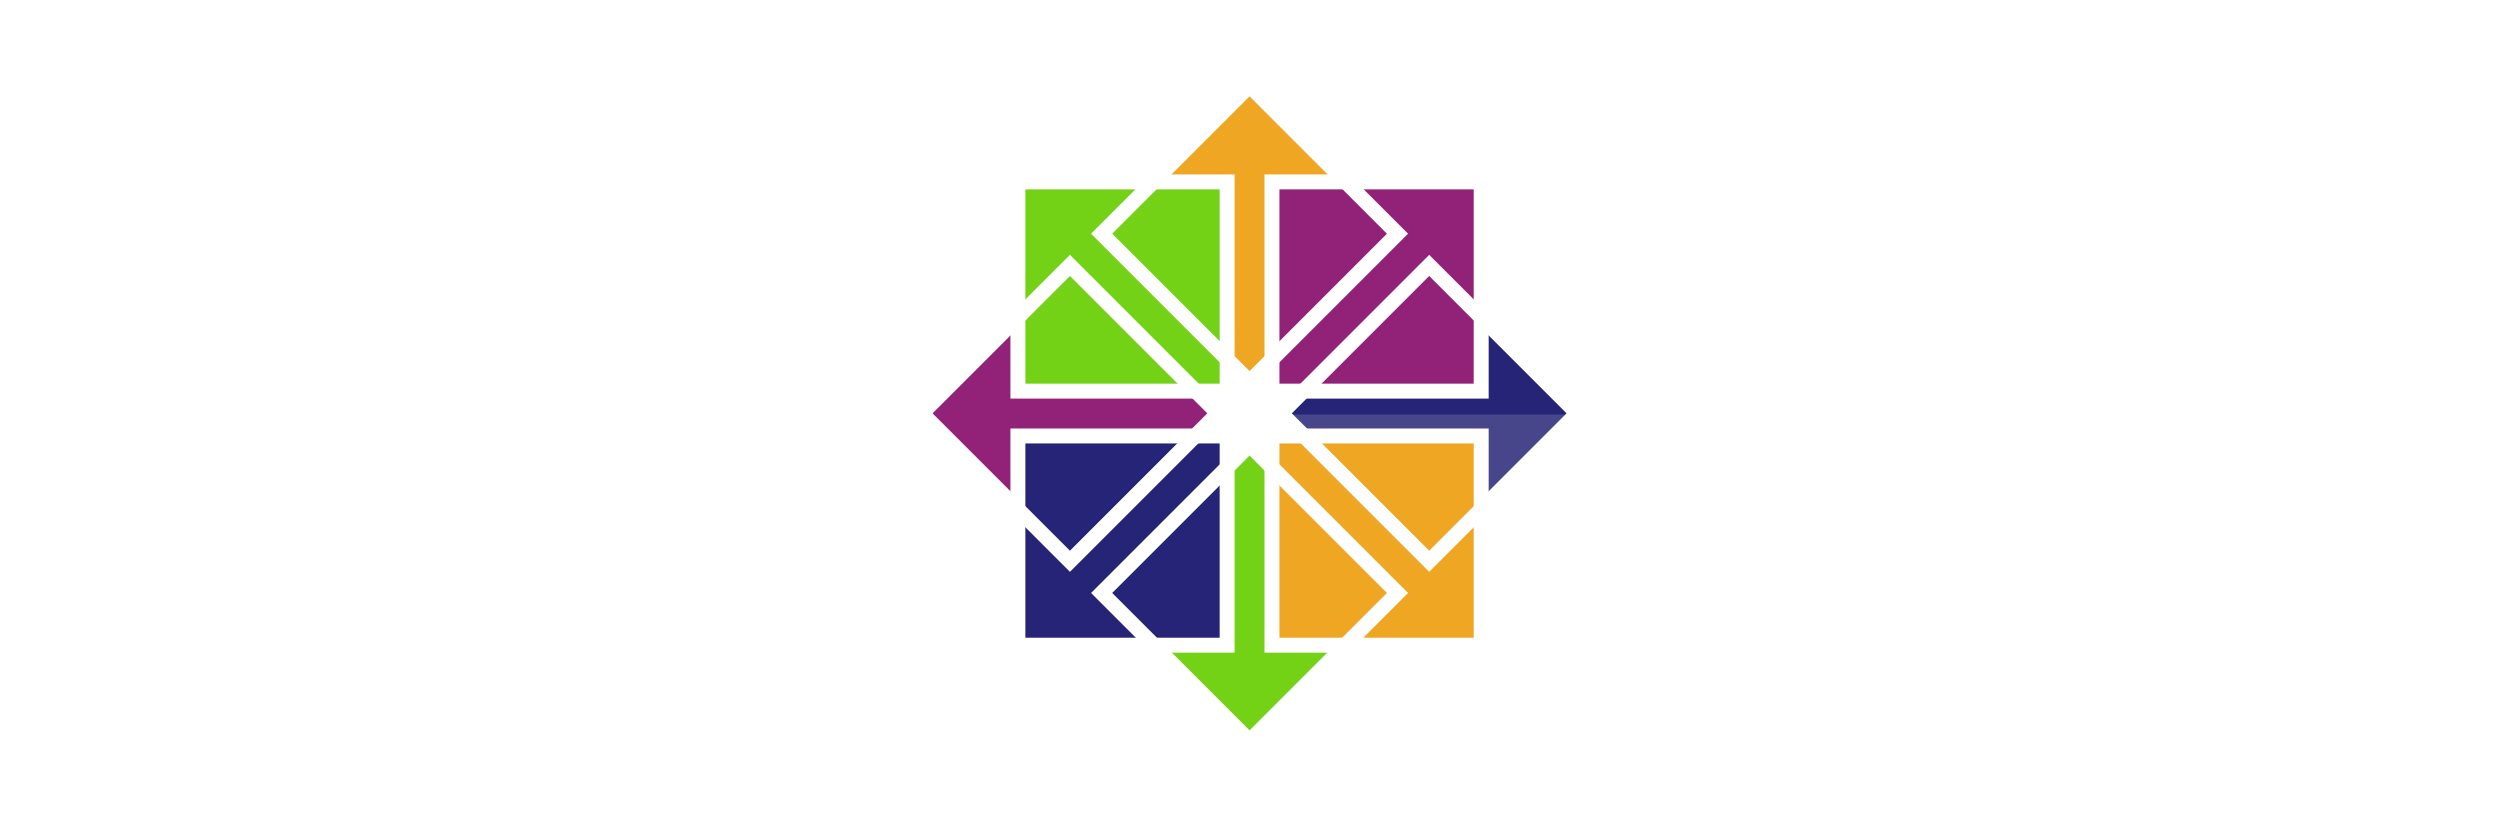 <?xml version="1.0" encoding="UTF-8" standalone="no"?>
<!-- Created with Inkscape (http://www.inkscape.org/) -->
<svg
   xmlns:dc="http://purl.org/dc/elements/1.1/"
   xmlns:cc="http://creativecommons.org/ns#"
   xmlns:rdf="http://www.w3.org/1999/02/22-rdf-syntax-ns#"
   xmlns:svg="http://www.w3.org/2000/svg"
   xmlns="http://www.w3.org/2000/svg"
   xmlns:xlink="http://www.w3.org/1999/xlink"
   xmlns:sodipodi="http://sodipodi.sourceforge.net/DTD/sodipodi-0.dtd"
   xmlns:inkscape="http://www.inkscape.org/namespaces/inkscape"
   width="497"
   height="166"
   id="svg2"
   sodipodi:version="0.32"
   inkscape:version="0.46"
   sodipodi:docbase="/home/al/Desktop"
   sodipodi:docname="main-logo.svg"
   version="1.0"
   inkscape:output_extension="org.inkscape.output.svg.inkscape"
   inkscape:export-xdpi="86.650002"
   inkscape:export-ydpi="86.650002">
  <defs
     id="defs4">
    <clipPath
       clipPathUnits="userSpaceOnUse"
       id="clipPath4429">
      <g
         transform="matrix(0.995,0,0,1,1.786,0)"
         id="g4431">
        <path
           sodipodi:nodetypes="ccccccccc"
           style="fill:#eea623;fill-opacity:1;fill-rule:evenodd;stroke:none;stroke-width:30;stroke-linecap:round;stroke-linejoin:round;marker:none;marker-start:none;marker-mid:none;marker-end:none;stroke-miterlimit:4;stroke-dasharray:none;stroke-dashoffset:0;stroke-opacity:1;visibility:visible;display:inline;overflow:visible"
           d="M 322.541,2800.938 L 318.106,2806.667 L 313.671,2800.938 L 313.671,2757.795 L 294.732,2757.795 L 318.106,2732.258 L 341.238,2757.795 L 322.541,2757.795 L 322.541,2800.938 z"
           id="path4433" />
      </g>
    </clipPath>
    <linearGradient
       inkscape:collect="always"
       id="linearGradient3807">
      <stop
         style="stop-color:#ffffff;stop-opacity:1;"
         offset="0"
         id="stop3809" />
      <stop
         style="stop-color:#ffffff;stop-opacity:0;"
         offset="1"
         id="stop3811" />
    </linearGradient>
    <inkscape:perspective
       sodipodi:type="inkscape:persp3d"
       inkscape:vp_x="0 : 151 : 1"
       inkscape:vp_y="0 : 1000 : 0"
       inkscape:vp_z="570 : 151 : 1"
       inkscape:persp3d-origin="285 : 100.66667 : 1"
       id="perspective2845" />
    <linearGradient
       inkscape:collect="always"
       id="linearGradient5470">
      <stop
         style="stop-color:#ffffff;stop-opacity:1;"
         offset="0"
         id="stop5472" />
      <stop
         style="stop-color:#ffffff;stop-opacity:0;"
         offset="1"
         id="stop5474" />
    </linearGradient>
    <linearGradient
       id="linearGradient8650"
       inkscape:collect="always">
      <stop
         id="stop8652"
         offset="0"
         style="stop-color:#ffffff;stop-opacity:1;" />
      <stop
         id="stop8654"
         offset="1"
         style="stop-color:#ffffff;stop-opacity:0;" />
    </linearGradient>
    <radialGradient
       inkscape:collect="always"
       xlink:href="#linearGradient8650"
       id="radialGradient5460"
       gradientUnits="userSpaceOnUse"
       gradientTransform="matrix(6.236,0,0,4.746,-282.675,1065.559)"
       cx="19.701"
       cy="2.897"
       fx="19.701"
       fy="2.897"
       r="17.171" />
    <radialGradient
       inkscape:collect="always"
       xlink:href="#linearGradient8650"
       id="radialGradient5462"
       gradientUnits="userSpaceOnUse"
       gradientTransform="matrix(6.236,0,0,4.746,-282.675,1065.559)"
       cx="19.701"
       cy="2.897"
       fx="19.701"
       fy="2.897"
       r="17.171" />
    <radialGradient
       inkscape:collect="always"
       xlink:href="#linearGradient8650"
       id="radialGradient5464"
       gradientUnits="userSpaceOnUse"
       gradientTransform="matrix(6.236,0,0,4.746,-282.675,1065.559)"
       cx="19.701"
       cy="2.897"
       fx="19.701"
       fy="2.897"
       r="17.171" />
    <radialGradient
       inkscape:collect="always"
       xlink:href="#linearGradient8650"
       id="radialGradient5466"
       gradientUnits="userSpaceOnUse"
       gradientTransform="matrix(6.236,0,0,4.746,-282.675,1065.559)"
       cx="19.701"
       cy="2.897"
       fx="19.701"
       fy="2.897"
       r="17.171" />
    <radialGradient
       inkscape:collect="always"
       xlink:href="#linearGradient5470"
       id="radialGradient5476"
       cx="478.625"
       cy="303.515"
       fx="478.625"
       fy="303.515"
       r="102.476"
       gradientTransform="matrix(2.422,0,0,2.2496624e-2,-829.672,114.481)"
       gradientUnits="userSpaceOnUse" />
    <radialGradient
       inkscape:collect="always"
       xlink:href="#linearGradient8650"
       id="radialGradient3128"
       gradientUnits="userSpaceOnUse"
       gradientTransform="matrix(6.236,0,0,4.746,-282.675,1065.559)"
       cx="19.701"
       cy="2.897"
       fx="19.701"
       fy="2.897"
       r="17.171" />
    <radialGradient
       inkscape:collect="always"
       xlink:href="#linearGradient8650"
       id="radialGradient3130"
       gradientUnits="userSpaceOnUse"
       gradientTransform="matrix(6.236,0,0,4.746,-282.675,1065.559)"
       cx="19.701"
       cy="2.897"
       fx="19.701"
       fy="2.897"
       r="17.171" />
    <radialGradient
       inkscape:collect="always"
       xlink:href="#linearGradient8650"
       id="radialGradient3132"
       gradientUnits="userSpaceOnUse"
       gradientTransform="matrix(6.236,0,0,4.746,-282.675,1065.559)"
       cx="19.701"
       cy="2.897"
       fx="19.701"
       fy="2.897"
       r="17.171" />
    <radialGradient
       inkscape:collect="always"
       xlink:href="#linearGradient8650"
       id="radialGradient3134"
       gradientUnits="userSpaceOnUse"
       gradientTransform="matrix(6.236,0,0,4.746,-282.675,1065.559)"
       cx="19.701"
       cy="2.897"
       fx="19.701"
       fy="2.897"
       r="17.171" />
    <radialGradient
       inkscape:collect="always"
       xlink:href="#linearGradient3807"
       id="radialGradient3813"
       cx="532.678"
       cy="336.232"
       fx="532.678"
       fy="336.232"
       r="186.547"
       gradientTransform="matrix(-1.326,0,0,-1.597,1160.568,660.526)"
       gradientUnits="userSpaceOnUse" />
    <radialGradient
       inkscape:collect="always"
       xlink:href="#linearGradient3807"
       id="radialGradient4217"
       gradientUnits="userSpaceOnUse"
       gradientTransform="matrix(-1.326,0,0,-1.597,1160.568,660.526)"
       cx="532.678"
       cy="336.232"
       fx="532.678"
       fy="336.232"
       r="186.547" />
    <radialGradient
       inkscape:collect="always"
       xlink:href="#linearGradient3807"
       id="radialGradient4219"
       gradientUnits="userSpaceOnUse"
       gradientTransform="matrix(-1.326,0,0,-1.597,1160.568,660.526)"
       cx="532.678"
       cy="336.232"
       fx="532.678"
       fy="336.232"
       r="186.547" />
    <radialGradient
       inkscape:collect="always"
       xlink:href="#linearGradient3807"
       id="radialGradient4221"
       gradientUnits="userSpaceOnUse"
       gradientTransform="matrix(-1.326,0,0,-1.597,1160.568,660.526)"
       cx="532.678"
       cy="336.232"
       fx="532.678"
       fy="336.232"
       r="186.547" />
    <radialGradient
       inkscape:collect="always"
       xlink:href="#linearGradient3807"
       id="radialGradient4223"
       gradientUnits="userSpaceOnUse"
       gradientTransform="matrix(-1.326,0,0,-1.597,1160.568,660.526)"
       cx="532.678"
       cy="336.232"
       fx="532.678"
       fy="336.232"
       r="186.547" />
    <radialGradient
       inkscape:collect="always"
       xlink:href="#linearGradient3807"
       id="radialGradient4225"
       gradientUnits="userSpaceOnUse"
       gradientTransform="matrix(-1.326,0,0,-1.597,1160.568,660.526)"
       cx="532.678"
       cy="336.232"
       fx="532.678"
       fy="336.232"
       r="186.547" />
    <radialGradient
       inkscape:collect="always"
       xlink:href="#linearGradient8650"
       id="radialGradient3485"
       gradientUnits="userSpaceOnUse"
       gradientTransform="matrix(6.236,0,0,4.746,-282.675,1065.559)"
       cx="19.701"
       cy="2.897"
       fx="19.701"
       fy="2.897"
       r="17.171" />
    <radialGradient
       inkscape:collect="always"
       xlink:href="#linearGradient8650"
       id="radialGradient3487"
       gradientUnits="userSpaceOnUse"
       gradientTransform="matrix(6.236,0,0,4.746,-282.675,1065.559)"
       cx="19.701"
       cy="2.897"
       fx="19.701"
       fy="2.897"
       r="17.171" />
    <radialGradient
       inkscape:collect="always"
       xlink:href="#linearGradient8650"
       id="radialGradient3489"
       gradientUnits="userSpaceOnUse"
       gradientTransform="matrix(6.236,0,0,4.746,-282.675,1065.559)"
       cx="19.701"
       cy="2.897"
       fx="19.701"
       fy="2.897"
       r="17.171" />
    <radialGradient
       inkscape:collect="always"
       xlink:href="#linearGradient8650"
       id="radialGradient3491"
       gradientUnits="userSpaceOnUse"
       gradientTransform="matrix(6.236,0,0,4.746,-282.675,1065.559)"
       cx="19.701"
       cy="2.897"
       fx="19.701"
       fy="2.897"
       r="17.171" />
    <filter
       inkscape:collect="always"
       id="filter8401">
      <feGaussianBlur
         inkscape:collect="always"
         stdDeviation="14.798"
         id="feGaussianBlur8403" />
    </filter>
  </defs>
  <sodipodi:namedview
     id="base"
     pagecolor="#ffffff"
     bordercolor="#666666"
     borderopacity="1.0"
     inkscape:pageopacity="0.0"
     inkscape:pageshadow="2"
     inkscape:zoom="2"
     inkscape:cx="311.38595"
     inkscape:cy="106.76662"
     inkscape:document-units="px"
     inkscape:current-layer="Logo"
     inkscape:window-width="1013"
     inkscape:window-height="712"
     inkscape:window-x="8"
     inkscape:window-y="25"
     showgrid="false"
     showguides="true"
     inkscape:guide-bbox="true"
     showborder="false"
     inkscape:showpageshadow="false">
    <sodipodi:guide
       orientation="1,0"
       position="0,336.718"
       id="guide5478" />
    <sodipodi:guide
       orientation="0,1"
       position="233,166"
       id="guide5480" />
    <sodipodi:guide
       orientation="0,1"
       position="582.963,0"
       id="guide3619" />
    <sodipodi:guide
       orientation="1,0"
       position="497,76"
       id="guide3621" />
  </sodipodi:namedview>
  <g
     inkscape:groupmode="layer"
     id="layer2"
     inkscape:label="background"
     style="display:none"
     transform="translate(208.33,30.098)"
     sodipodi:insensitive="true">
    <rect
       style="opacity:1;fill:#23539b;fill-opacity:1;fill-rule:nonzero;stroke:#ffffff;stroke-width:0.647;stroke-linecap:round;marker:none;marker-start:none;marker-mid:none;marker-end:none;stroke-miterlimit:4;stroke-dasharray:none;stroke-dashoffset:0;stroke-opacity:1;visibility:visible;display:inline;overflow:visible;enable-background:accumulate"
       id="rect6398"
       width="525.894"
       height="296.227"
       x="-207.748"
       y="-158.839" />
  </g>
  <g
     inkscape:groupmode="layer"
     id="Logo"
     inkscape:label="Logo"
     style="opacity:1;display:inline"
     transform="translate(51.871,46.438)">
    <g
       transform="matrix(0.222,0,0,0.222,140.667,-496.067)"
       id="g8327"
       style="fill:#000000;fill-opacity:1;stroke:none;filter:url(#filter8401)">
      <g
         id="g8329"
         transform="matrix(0,-3.777,3.777,0,-6968.629,3636.305)"
         style="fill:#000000;fill-opacity:1;stroke:none">
        <g
           transform="translate(16.28,-899.167)"
           id="g8331"
           style="fill:#000000;fill-opacity:1;stroke:none">
          <g
             id="g8333"
             transform="matrix(1.067,0,0,1,-26.936,-4.1328125e-5)"
             style="fill:#000000;fill-opacity:1;stroke:none">
            <path
               id="path8335"
               d="M 323.367,2798.161 L 317.96,2803.962 L 312.554,2798.161 L 312.554,2757.335 L 294.541,2757.335 L 317.96,2732.437 L 340.985,2757.335 L 323.367,2757.335 L 323.367,2798.161 z"
               style="fill:#000000;fill-opacity:1;fill-rule:evenodd;stroke:none;stroke-width:30;stroke-linecap:round;stroke-linejoin:round;marker:none;marker-start:none;marker-mid:none;marker-end:none;stroke-miterlimit:4;stroke-dasharray:none;stroke-dashoffset:0;stroke-opacity:1;visibility:visible;display:inline;overflow:visible"
               sodipodi:nodetypes="ccccccccc" />
            <path
               sodipodi:nodetypes="cccccc"
               style="fill:#000000;fill-opacity:1;fill-rule:evenodd;stroke:none;stroke-width:30;stroke-linecap:round;stroke-linejoin:round;marker:none;marker-start:none;marker-mid:none;marker-end:none;stroke-miterlimit:4;stroke-dasharray:none;stroke-dashoffset:0;stroke-opacity:1;visibility:visible;display:inline;overflow:visible"
               d="M 323.42,2798.161 L 317.96,2803.962 L 317.96,2732.437 L 341.213,2757.335 L 323.42,2757.335 L 323.42,2798.161 z"
               id="path8337" />
          </g>
          <g
             transform="matrix(1.072,0,0,1,-28.851,-4.1328125e-5)"
             id="g8339"
             clip-path="url(#clipPath4429)"
             style="fill:#000000;fill-opacity:1;stroke:none" />
        </g>
      </g>
      <g
         transform="matrix(3.777,0,0,3.777,-988.71,-4824.494)"
         id="g8341"
         style="fill:#000000;fill-opacity:1;stroke:none">
        <g
           id="g8343"
           transform="translate(16.28,-899.167)"
           style="fill:#000000;fill-opacity:1;stroke:none">
          <g
             transform="matrix(1.067,0,0,1,-26.936,-4.1328125e-5)"
             id="g8345"
             style="fill:#000000;fill-opacity:1;stroke:none">
            <path
               sodipodi:nodetypes="ccccccccc"
               style="fill:#000000;fill-opacity:1;fill-rule:evenodd;stroke:none;stroke-width:30;stroke-linecap:round;stroke-linejoin:round;marker:none;marker-start:none;marker-mid:none;marker-end:none;stroke-miterlimit:4;stroke-dasharray:none;stroke-dashoffset:0;stroke-opacity:1;visibility:visible;display:inline;overflow:visible"
               d="M 323.367,2798.161 L 317.96,2803.962 L 312.554,2798.161 L 312.554,2757.335 L 294.541,2757.335 L 317.96,2732.437 L 340.985,2757.335 L 323.367,2757.335 L 323.367,2798.161 z"
               id="path8347" />
            <path
               id="path8349"
               d="M 323.42,2798.161 L 317.96,2803.962 L 317.96,2732.437 L 341.213,2757.335 L 323.42,2757.335 L 323.42,2798.161 z"
               style="fill:#000000;fill-opacity:1;fill-rule:evenodd;stroke:none;stroke-width:30;stroke-linecap:round;stroke-linejoin:round;marker:none;marker-start:none;marker-mid:none;marker-end:none;stroke-miterlimit:4;stroke-dasharray:none;stroke-dashoffset:0;stroke-opacity:1;visibility:visible;display:inline;overflow:visible"
               sodipodi:nodetypes="cccccc" />
          </g>
          <g
             clip-path="url(#clipPath4429)"
             id="g8351"
             transform="matrix(1.072,0,0,1,-28.851,-4.1328125e-5)"
             style="fill:#000000;fill-opacity:1;stroke:none" />
        </g>
      </g>
      <g
         id="g8353"
         transform="matrix(0,3.777,-3.777,0,10868.313,1216.913)"
         style="fill:#000000;fill-opacity:1;stroke:none">
        <g
           transform="matrix(1.067,0,0,1,-26.936,-4.1328125e-5)"
           id="g8355"
           style="fill:#000000;fill-opacity:1;stroke:none">
          <path
             sodipodi:nodetypes="ccccccccc"
             style="fill:#000000;fill-opacity:1;fill-rule:evenodd;stroke:none;stroke-width:30;stroke-linecap:round;stroke-linejoin:round;marker:none;marker-start:none;marker-mid:none;marker-end:none;stroke-miterlimit:4;stroke-dasharray:none;stroke-dashoffset:0;stroke-opacity:1;visibility:visible;display:inline;overflow:visible"
             d="M 323.367,2798.161 L 317.96,2803.962 L 312.554,2798.161 L 312.554,2757.335 L 294.541,2757.335 L 317.96,2732.437 L 340.985,2757.335 L 323.367,2757.335 L 323.367,2798.161 z"
             id="path8357" />
          <path
             id="path8359"
             d="M 323.42,2798.161 L 317.96,2803.962 L 317.96,2732.437 L 341.213,2757.335 L 323.42,2757.335 L 323.42,2798.161 z"
             style="fill:#000000;fill-opacity:1;fill-rule:evenodd;stroke:none;stroke-width:30;stroke-linecap:round;stroke-linejoin:round;marker:none;marker-start:none;marker-mid:none;marker-end:none;stroke-miterlimit:4;stroke-dasharray:none;stroke-dashoffset:0;stroke-opacity:1;visibility:visible;display:inline;overflow:visible"
             sodipodi:nodetypes="cccccc" />
        </g>
        <g
           clip-path="url(#clipPath4429)"
           id="g8361"
           transform="matrix(1.072,0,0,1,-28.851,-4.1328125e-5)"
           style="fill:#000000;fill-opacity:1;stroke:none" />
      </g>
      <g
         transform="matrix(-3.777,0,0,-3.777,1492.17,9616.223)"
         id="g8363"
         style="fill:#000000;fill-opacity:1;stroke:none">
        <g
           id="g8365"
           transform="translate(16.28,-899.167)"
           style="fill:#000000;fill-opacity:1;stroke:none">
          <g
             transform="matrix(1.067,0,0,1,-26.936,-4.1328125e-5)"
             id="g8367"
             style="fill:#000000;fill-opacity:1;stroke:none">
            <path
               sodipodi:nodetypes="ccccccccc"
               style="fill:#000000;fill-opacity:1;fill-rule:evenodd;stroke:none;stroke-width:30;stroke-linecap:round;stroke-linejoin:round;marker:none;marker-start:none;marker-mid:none;marker-end:none;stroke-miterlimit:4;stroke-dasharray:none;stroke-dashoffset:0;stroke-opacity:1;visibility:visible;display:inline;overflow:visible"
               d="M 323.367,2798.161 L 317.96,2803.962 L 312.554,2798.161 L 312.554,2757.335 L 294.541,2757.335 L 317.96,2732.437 L 340.985,2757.335 L 323.367,2757.335 L 323.367,2798.161 z"
               id="path8369" />
            <path
               id="path8371"
               d="M 323.42,2798.161 L 317.96,2803.962 L 317.96,2732.437 L 341.213,2757.335 L 323.42,2757.335 L 323.42,2798.161 z"
               style="fill:#000000;fill-opacity:1;fill-rule:evenodd;stroke:none;stroke-width:30;stroke-linecap:round;stroke-linejoin:round;marker:none;marker-start:none;marker-mid:none;marker-end:none;stroke-miterlimit:4;stroke-dasharray:none;stroke-dashoffset:0;stroke-opacity:1;visibility:visible;display:inline;overflow:visible"
               sodipodi:nodetypes="cccccc" />
          </g>
          <g
             clip-path="url(#clipPath4429)"
             id="g8373"
             transform="matrix(1.072,0,0,1,-28.851,-4.1328125e-5)"
             style="fill:#000000;fill-opacity:1;stroke:none" />
        </g>
      </g>
      <g
         transform="matrix(3.777,0,0,3.777,-2493.849,-6445.18)"
         id="g8375"
         style="fill:#000000;fill-opacity:1;stroke:none">
        <rect
           style="fill:#000000;fill-opacity:1;stroke:none;stroke-width:3.543;stroke-linecap:butt;stroke-linejoin:miter;stroke-miterlimit:4;stroke-dasharray:none;stroke-dashoffset:0;stroke-opacity:1"
           id="rect8377"
           width="49.606"
           height="49.606"
           x="671.984"
           y="2285.789" />
        <rect
           y="2285.789"
           x="732.221"
           height="49.606"
           width="49.606"
           id="rect8379"
           style="fill:#000000;fill-opacity:1;stroke:none;stroke-width:3.543;stroke-linecap:butt;stroke-linejoin:miter;stroke-miterlimit:4;stroke-dasharray:none;stroke-dashoffset:0;stroke-opacity:1" />
        <rect
           style="fill:#000000;fill-opacity:1;stroke:none;stroke-width:3.543;stroke-linecap:butt;stroke-linejoin:miter;stroke-miterlimit:4;stroke-dasharray:none;stroke-dashoffset:0;stroke-opacity:1"
           id="rect8381"
           width="49.606"
           height="49.606"
           x="732.221"
           y="2346.026" />
        <rect
           y="2346.026"
           x="671.984"
           height="49.606"
           width="49.606"
           id="rect8383"
           style="fill:#000000;fill-opacity:1;stroke:none;stroke-width:3.543;stroke-linecap:butt;stroke-linejoin:miter;stroke-miterlimit:4;stroke-dasharray:none;stroke-dashoffset:0;stroke-opacity:1" />
        <path
           style="fill:#000000;fill-opacity:1;stroke:none;stroke-width:3.543;stroke-linecap:butt;stroke-linejoin:miter;stroke-miterlimit:4;stroke-dashoffset:0;stroke-opacity:1"
           d="M 696.788,2311.289 C 721.564,2311.289 721.591,2285.789 721.591,2285.789 L 721.591,2335.396 L 671.984,2335.396 C 671.984,2335.396 671.762,2311.289 696.788,2311.289 z"
           id="path8385"
           sodipodi:nodetypes="ccccz" />
        <path
           sodipodi:nodetypes="ccccz"
           id="path8387"
           d="M 696.788,2371.526 C 721.564,2371.526 721.591,2346.026 721.591,2346.026 L 721.591,2395.632 L 671.984,2395.632 C 671.984,2395.632 671.762,2371.526 696.788,2371.526 z"
           style="fill:#000000;fill-opacity:1;stroke:none;stroke-width:3.543;stroke-linecap:butt;stroke-linejoin:miter;stroke-miterlimit:4;stroke-dashoffset:0;stroke-opacity:1" />
        <path
           sodipodi:nodetypes="ccccz"
           id="path8389"
           d="M 757.024,2311.289 C 781.8,2311.289 781.827,2285.789 781.827,2285.789 L 781.827,2335.396 L 732.221,2335.396 C 732.221,2335.396 731.999,2311.289 757.024,2311.289 z"
           style="fill:#000000;fill-opacity:1;stroke:none;stroke-width:3.543;stroke-linecap:butt;stroke-linejoin:miter;stroke-miterlimit:4;stroke-dashoffset:0;stroke-opacity:1" />
        <path
           style="fill:#000000;fill-opacity:1;stroke:none;stroke-width:3.543;stroke-linecap:butt;stroke-linejoin:miter;stroke-miterlimit:4;stroke-dashoffset:0;stroke-opacity:1"
           d="M 757.024,2371.526 C 781.8,2371.526 781.827,2346.026 781.827,2346.026 L 781.827,2395.632 L 732.221,2395.632 C 732.221,2395.632 731.999,2371.526 757.024,2371.526 z"
           id="path8391"
           sodipodi:nodetypes="ccccz" />
      </g>
      <rect
         y="1664.69"
         x="-1723.575"
         height="187.367"
         width="187.367"
         id="rect8393"
         style="fill:#000000;fill-opacity:1;stroke:none;stroke-width:13.383;stroke-linecap:butt;stroke-linejoin:miter;stroke-miterlimit:4;stroke-dasharray:none;stroke-dashoffset:0;stroke-opacity:1"
         transform="matrix(0.707,-0.707,0.707,0.707,0,0)" />
      <rect
         style="fill:#000000;fill-opacity:1;stroke:none;stroke-width:13.383;stroke-linecap:butt;stroke-linejoin:miter;stroke-miterlimit:4;stroke-dasharray:none;stroke-dashoffset:0;stroke-opacity:1"
         id="rect8395"
         width="187.367"
         height="187.367"
         x="-1496.057"
         y="1664.69"
         transform="matrix(0.707,-0.707,0.707,0.707,0,0)" />
      <rect
         y="1892.207"
         x="-1496.057"
         height="187.367"
         width="187.367"
         id="rect8397"
         style="fill:#000000;fill-opacity:1;stroke:none;stroke-width:13.383;stroke-linecap:butt;stroke-linejoin:miter;stroke-miterlimit:4;stroke-dasharray:none;stroke-dashoffset:0;stroke-opacity:1"
         transform="matrix(0.707,-0.707,0.707,0.707,0,0)" />
      <rect
         style="fill:#000000;fill-opacity:1;stroke:none;stroke-width:13.383;stroke-linecap:butt;stroke-linejoin:miter;stroke-miterlimit:4;stroke-dasharray:none;stroke-dashoffset:0;stroke-opacity:1"
         id="rect8399"
         width="187.367"
         height="187.367"
         x="-1723.575"
         y="1892.207"
         transform="matrix(0.707,-0.707,0.707,0.707,0,0)" />
    </g>
    <rect
       style="fill:none;fill-opacity:1;stroke-width:1;stroke-miterlimit:4;stroke-dasharray:1, 4;stroke-dashoffset:0;stroke-opacity:1;display:inline"
       id="CENTOSARTWORK"
       width="497"
       height="166"
       x="-51.871"
       y="-46.438"
       inkscape:export-xdpi="230.39999"
       inkscape:export-ydpi="230.39999"
       inkscape:label="#rect3640" />
    <g
       id="g16164"
       transform="matrix(0.222,0,0,0.222,140.667,-496.067)">
      <g
         transform="matrix(0,-3.777,3.777,0,-6968.629,3636.305)"
         id="g16166">
        <g
           id="g16168"
           transform="translate(16.28,-899.167)">
          <g
             transform="matrix(1.067,0,0,1,-26.936,-4.1328125e-5)"
             id="g16170">
            <path
               sodipodi:nodetypes="ccccccccc"
               style="fill:#922178;fill-opacity:1;fill-rule:evenodd;stroke:none;stroke-width:30;stroke-linecap:round;stroke-linejoin:round;marker:none;marker-start:none;marker-mid:none;marker-end:none;stroke-miterlimit:4;stroke-dasharray:none;stroke-dashoffset:0;stroke-opacity:1;visibility:visible;display:inline;overflow:visible"
               d="M 323.367,2798.161 L 317.96,2803.962 L 312.554,2798.161 L 312.554,2757.335 L 294.541,2757.335 L 317.96,2732.437 L 340.985,2757.335 L 323.367,2757.335 L 323.367,2798.161 z"
               id="path16172" />
          </g>
          <g
             clip-path="url(#clipPath4429)"
             id="g16176"
             transform="matrix(1.072,0,0,1,-28.851,-4.1328125e-5)" />
        </g>
      </g>
      <g
         id="g16178"
         transform="matrix(3.777,0,0,3.777,-988.71,-4824.494)">
        <g
           transform="translate(16.28,-899.167)"
           id="g16180">
          <g
             id="g16182"
             transform="matrix(1.067,0,0,1,-26.936,-4.1328125e-5)">
            <path
               id="path16184"
               d="M 323.367,2798.161 L 317.96,2803.962 L 312.554,2798.161 L 312.554,2757.335 L 294.541,2757.335 L 317.96,2732.437 L 340.985,2757.335 L 323.367,2757.335 L 323.367,2798.161 z"
               style="fill:#eea623;fill-opacity:1;fill-rule:evenodd;stroke:none;stroke-width:30;stroke-linecap:round;stroke-linejoin:round;marker:none;marker-start:none;marker-mid:none;marker-end:none;stroke-miterlimit:4;stroke-dasharray:none;stroke-dashoffset:0;stroke-opacity:1;visibility:visible;display:inline;overflow:visible"
               sodipodi:nodetypes="ccccccccc" />
          </g>
          <g
             transform="matrix(1.072,0,0,1,-28.851,-4.1328125e-5)"
             id="g16188"
             clip-path="url(#clipPath4429)" />
        </g>
      </g>
      <g
         transform="matrix(0,3.777,-3.777,0,10868.313,1216.913)"
         id="g16190">
        <g
           id="g16192"
           transform="matrix(1.067,0,0,1,-26.936,-4.1328125e-5)">
          <path
             id="path16194"
             d="M 323.367,2798.161 L 317.96,2803.962 L 312.554,2798.161 L 312.554,2757.335 L 294.541,2757.335 L 317.96,2732.437 L 340.985,2757.335 L 323.367,2757.335 L 323.367,2798.161 z"
             style="fill:#252476;fill-opacity:1;fill-rule:evenodd;stroke:none;stroke-width:30;stroke-linecap:round;stroke-linejoin:round;marker:none;marker-start:none;marker-mid:none;marker-end:none;stroke-miterlimit:4;stroke-dasharray:none;stroke-dashoffset:0;stroke-opacity:1;visibility:visible;display:inline;overflow:visible"
             sodipodi:nodetypes="ccccccccc" />
          <path
             sodipodi:nodetypes="cccccc"
             style="fill:#ffffff;fill-opacity:0.157;fill-rule:evenodd;stroke:none;stroke-width:30;stroke-linecap:round;stroke-linejoin:round;marker:none;marker-start:none;marker-mid:none;marker-end:none;stroke-miterlimit:4;stroke-dasharray:none;stroke-dashoffset:0;stroke-opacity:1;visibility:visible;display:inline;overflow:visible"
             d="M 323.42,2798.161 L 317.96,2803.962 L 317.96,2732.437 L 341.213,2757.335 L 323.42,2757.335 L 323.42,2798.161 z"
             id="path16196" />
        </g>
        <g
           transform="matrix(1.072,0,0,1,-28.851,-4.1328125e-5)"
           id="g16198"
           clip-path="url(#clipPath4429)" />
      </g>
      <g
         id="g16200"
         transform="matrix(-3.777,0,0,-3.777,1492.17,9616.223)">
        <g
           transform="translate(16.28,-899.167)"
           id="g16202">
          <g
             id="g16204"
             transform="matrix(1.067,0,0,1,-26.936,-4.1328125e-5)">
            <path
               id="path16206"
               d="M 323.367,2798.161 L 317.96,2803.962 L 312.554,2798.161 L 312.554,2757.335 L 294.541,2757.335 L 317.96,2732.437 L 340.985,2757.335 L 323.367,2757.335 L 323.367,2798.161 z"
               style="fill:#73d216;fill-opacity:1;fill-rule:evenodd;stroke:none;stroke-width:30;stroke-linecap:round;stroke-linejoin:round;marker:none;marker-start:none;marker-mid:none;marker-end:none;stroke-miterlimit:4;stroke-dasharray:none;stroke-dashoffset:0;stroke-opacity:1;visibility:visible;display:inline;overflow:visible"
               sodipodi:nodetypes="ccccccccc" />
          </g>
          <g
             transform="matrix(1.072,0,0,1,-28.851,-4.1328125e-5)"
             id="g16210"
             clip-path="url(#clipPath4429)" />
        </g>
      </g>
      <g
         id="g16212"
         transform="matrix(3.777,0,0,3.777,-2493.849,-6445.18)">
        <rect
           y="2285.789"
           x="671.984"
           height="49.606"
           width="49.606"
           id="rect16214"
           style="fill:#73d216;fill-opacity:1;stroke:#ffffff;stroke-width:3.543;stroke-linecap:butt;stroke-linejoin:miter;stroke-miterlimit:4;stroke-dasharray:none;stroke-dashoffset:0;stroke-opacity:1" />
        <rect
           style="fill:#922178;fill-opacity:1;stroke:#ffffff;stroke-width:3.543;stroke-linecap:butt;stroke-linejoin:miter;stroke-miterlimit:4;stroke-dasharray:none;stroke-dashoffset:0;stroke-opacity:1"
           id="rect16216"
           width="49.606"
           height="49.606"
           x="732.221"
           y="2285.789" />
        <rect
           y="2346.026"
           x="732.221"
           height="49.606"
           width="49.606"
           id="rect16218"
           style="fill:#eea623;fill-opacity:1;stroke:#ffffff;stroke-width:3.543;stroke-linecap:butt;stroke-linejoin:miter;stroke-miterlimit:4;stroke-dasharray:none;stroke-dashoffset:0;stroke-opacity:1" />
        <rect
           style="fill:#252476;fill-opacity:1;stroke:#ffffff;stroke-width:3.543;stroke-linecap:butt;stroke-linejoin:miter;stroke-miterlimit:4;stroke-dasharray:none;stroke-dashoffset:0;stroke-opacity:1"
           id="rect16220"
           width="49.606"
           height="49.606"
           x="671.984"
           y="2346.026" />
      </g>
      <rect
         transform="matrix(0.707,-0.707,0.707,0.707,0,0)"
         style="fill:none;fill-opacity:1;stroke:#ffffff;stroke-width:13.383;stroke-linecap:butt;stroke-linejoin:miter;stroke-miterlimit:4;stroke-dasharray:none;stroke-dashoffset:0;stroke-opacity:1"
         id="rect16230"
         width="187.367"
         height="187.367"
         x="-1723.575"
         y="1664.69" />
      <rect
         transform="matrix(0.707,-0.707,0.707,0.707,0,0)"
         y="1664.69"
         x="-1496.057"
         height="187.367"
         width="187.367"
         id="rect16232"
         style="fill:none;fill-opacity:1;stroke:#ffffff;stroke-width:13.383;stroke-linecap:butt;stroke-linejoin:miter;stroke-miterlimit:4;stroke-dasharray:none;stroke-dashoffset:0;stroke-opacity:1" />
      <rect
         transform="matrix(0.707,-0.707,0.707,0.707,0,0)"
         style="fill:none;fill-opacity:1;stroke:#ffffff;stroke-width:13.383;stroke-linecap:butt;stroke-linejoin:miter;stroke-miterlimit:4;stroke-dasharray:none;stroke-dashoffset:0;stroke-opacity:1"
         id="rect16234"
         width="187.367"
         height="187.367"
         x="-1496.057"
         y="1892.207" />
      <rect
         transform="matrix(0.707,-0.707,0.707,0.707,0,0)"
         y="1892.207"
         x="-1723.575"
         height="187.367"
         width="187.367"
         id="rect16236"
         style="fill:none;fill-opacity:1;stroke:#ffffff;stroke-width:13.383;stroke-linecap:butt;stroke-linejoin:miter;stroke-miterlimit:4;stroke-dasharray:none;stroke-dashoffset:0;stroke-opacity:1" />
    </g>
  </g>
</svg>
